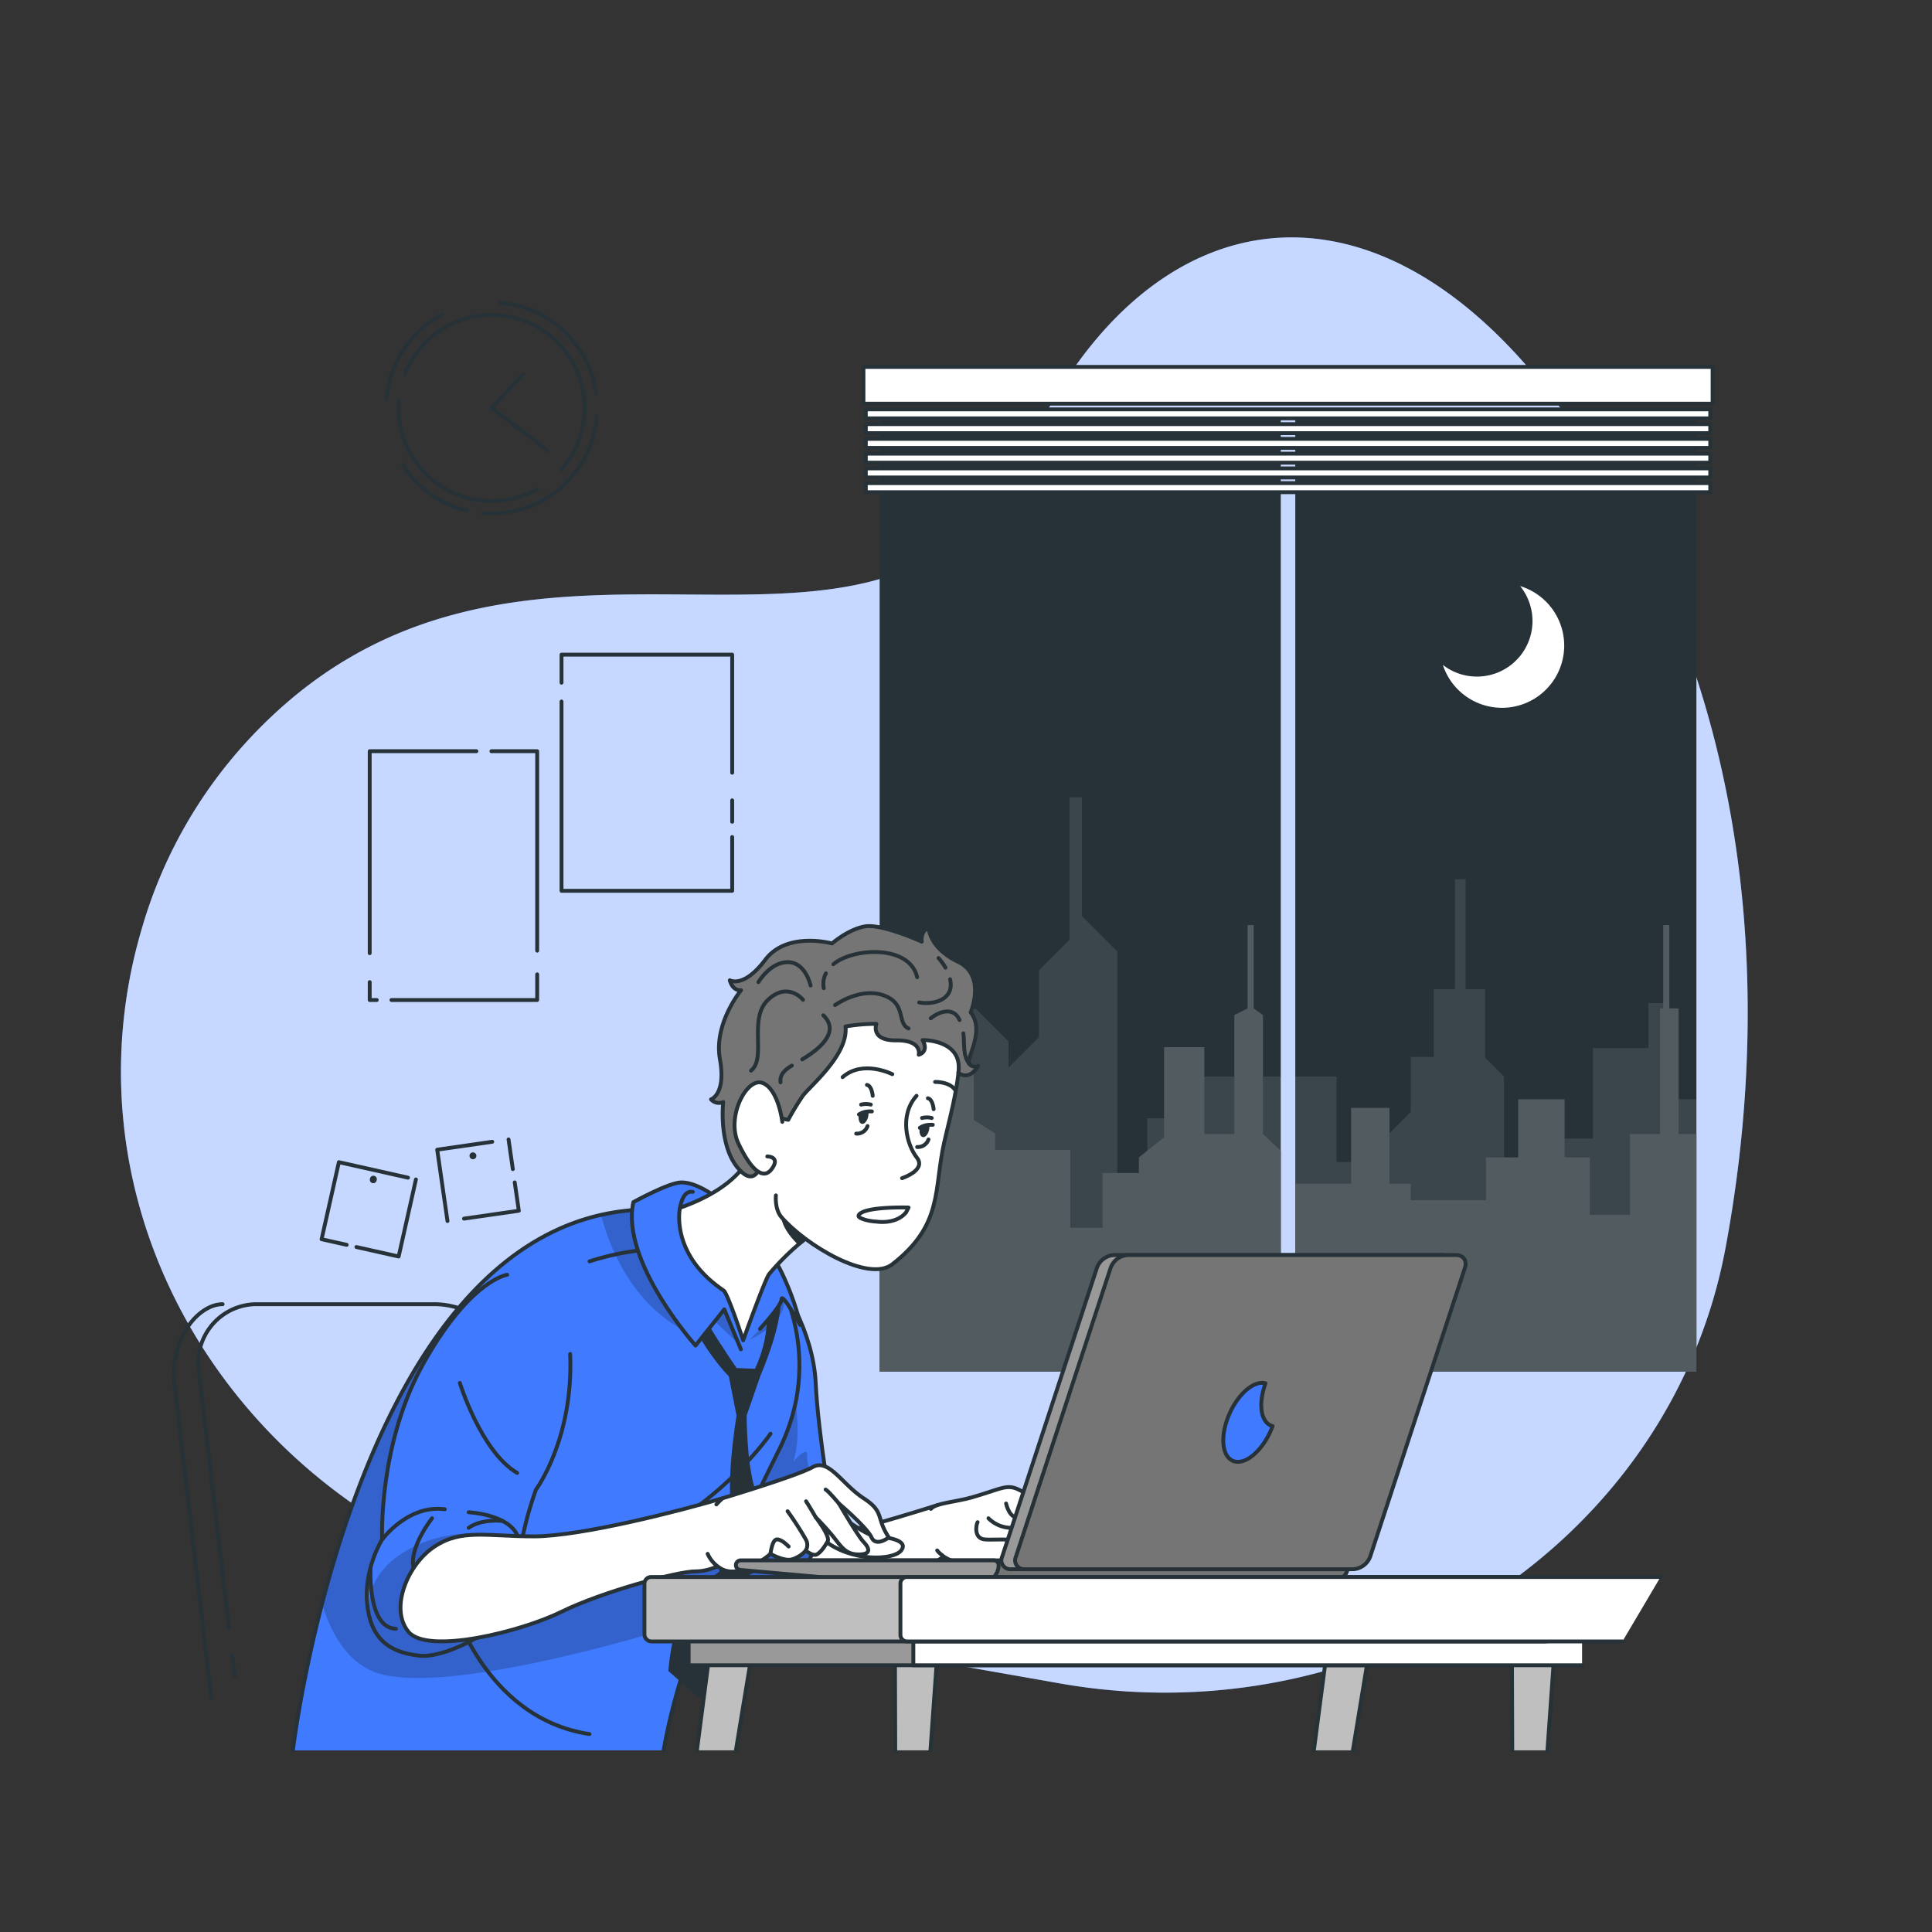 <svg xmlns="http://www.w3.org/2000/svg" xmlns:xlink="http://www.w3.org/1999/xlink" viewBox="0 0 500 500"><rect x="0" y="0" width="500" height="500" fill="#333333" stroke="none"/><defs><clipPath id="freepik--clip-path--inject-38"><path d="M220.4,407.47c-1.89,10.16-11.76,15.35-21,14.06-5.12-.72-9.17-1.72-12.32-6.65-2.53-3.95-4.5-10.43-6-21.34-1-7.5.52-16.15,3.17-24.54,6-19,17.73-36.77,17.73-36.77s8.47,11.95,9.12,25.68,4.45,35,4.45,35S222.28,397.32,220.4,407.47Z" style="fill:#407BFF;stroke:#263238;stroke-linecap:round;stroke-linejoin:round"></path></clipPath><clipPath id="freepik--clip-path-2--inject-38"><path d="M75.8,453S91.92,317.27,165,313.09l32.61,11.72a41.27,41.27,0,0,1,4.41,7.42,48.34,48.34,0,0,1,4.11,29.6,50.7,50.7,0,0,1-4.38,13.1c-9.94,20.27-25.1,49.74-30,78.06" style="fill:#407BFF;stroke:#263238;stroke-linecap:round;stroke-linejoin:round"></path></clipPath><clipPath id="freepik--clip-path-3--inject-38"><path d="M147.56,350.42c.9,22-8.85,35.08-8.85,35.08s-5.85,15.52-3.9,24-17.93,19.8-26.12,19S95.82,423.86,95,414.9s3.9-16.51,3.9-16.51-1.13-24.72,10.94-46,21.42-22.48,21.42-22.48" style="fill:#407BFF;stroke:#263238;stroke-linecap:round;stroke-linejoin:round"></path></clipPath></defs><g id="freepik--background-simple--inject-38"><path d="M430,151.78C379.46,38.1,302.52,38.29,266.23,115.68s-131.52-1-202.42,76.3A121.34,121.34,0,0,0,36.9,239.65C13.21,318.41,67.24,399.19,152.05,414.13l122.34,21.55c80.36,14.15,158-36.38,172.19-112.8C456.7,268.62,454.7,207.32,430,151.78Z" style="fill:#407BFF"></path><path d="M430,151.78C379.46,38.1,302.52,38.29,266.23,115.68s-131.52-1-202.42,76.3A121.34,121.34,0,0,0,36.9,239.65C13.21,318.41,67.24,399.19,152.05,414.13l122.34,21.55c80.36,14.15,158-36.38,172.19-112.8C456.7,268.62,454.7,207.32,430,151.78Z" style="fill:#fff;opacity:0.7"></path></g><g id="freepik--Window--inject-38"><rect x="227.65" y="107.68" width="103.81" height="247.32" style="fill:#263238"></rect><rect x="335.22" y="107.68" width="103.81" height="247.32" style="fill:#263238"></rect><polygon points="307.51 278.63 331.46 278.63 331.46 355 227.65 355 227.65 290.2 238.31 290.2 238.31 261.07 252.56 261.07 261 269.51 261 276.31 268.87 268.43 268.87 251.1 276.79 243.19 276.79 206.33 280.01 206.33 280.01 237.09 289.14 246.24 289.14 305.45 296.92 305.45 296.92 289.4 307.51 289.4 307.51 278.63" style="fill:#fff;opacity:0.1"></polygon><polygon points="439.03 284.49 439.03 355 335.23 355 335.23 278.63 345.89 278.63 345.89 300.75 352.11 300.75 365.1 287.75 365.1 273.52 371.05 273.52 371.05 255.98 376.55 255.98 376.55 227.53 379.3 227.53 379.3 255.98 384.34 255.98 384.34 273.74 389.24 278.63 389.24 304.02 397.56 304.02 397.56 294.65 412.24 294.65 412.24 271.26 426.62 271.26 426.62 259.61 431.3 259.61 431.3 284.49 439.03 284.49" style="fill:#fff;opacity:0.1"></polygon><polygon points="434.43 293.47 434.43 260.97 432.02 260.97 432.02 239.41 430.44 239.41 430.44 260.97 429.62 260.97 429.62 293.47 421.85 293.47 421.85 314.37 411.44 314.37 411.44 299.53 404.92 299.53 404.92 284.49 392.9 284.49 392.9 299.53 384.56 299.53 384.56 310.6 365.11 310.6 365.11 306.32 359.58 306.32 359.58 286.72 349.66 286.72 349.66 306.32 335.23 306.32 335.23 320.15 335.23 350.32 335.23 355 439.03 355 439.03 326.94 439.03 320.15 439.03 293.47 434.43 293.47" style="fill:#263238"></polygon><polygon points="434.43 293.47 434.43 260.97 432.02 260.97 432.02 239.41 430.44 239.41 430.44 260.97 429.62 260.97 429.62 293.47 421.85 293.47 421.85 314.37 411.44 314.37 411.44 299.53 404.92 299.53 404.92 284.49 392.9 284.49 392.9 299.53 384.56 299.53 384.56 310.6 365.11 310.6 365.11 306.32 359.58 306.32 359.58 286.72 349.66 286.72 349.66 306.32 335.23 306.32 335.23 320.15 335.23 350.32 335.23 355 439.03 355 439.03 326.94 439.03 320.15 439.03 293.47 434.43 293.47" style="fill:#fff;opacity:0.2"></polygon><polygon points="326.86 293.47 326.86 262.7 324.45 260.97 324.45 239.41 322.87 239.41 322.87 260.97 319.44 262.7 319.44 293.47 311.67 293.47 311.67 271 301.26 271 301.26 294.33 294.74 299.53 294.74 303.57 285.33 303.57 285.33 317.75 276.99 317.75 276.99 297.59 257.53 297.59 257.53 293.3 252 289.83 252 277.18 242.09 277.18 242.09 306.32 227.65 306.32 227.65 320.15 227.65 350.32 227.65 355 331.46 355 331.46 326.94 331.46 320.15 331.46 297.81 326.86 293.47" style="fill:#263238"></polygon><polygon points="326.86 293.47 326.86 262.7 324.45 260.97 324.45 239.41 322.87 239.41 322.87 260.97 319.44 262.7 319.44 293.47 311.67 293.47 311.67 271 301.26 271 301.26 294.33 294.74 299.53 294.74 303.57 285.33 303.57 285.33 317.75 276.99 317.75 276.99 297.59 257.53 297.59 257.53 293.3 252 289.83 252 277.18 242.09 277.18 242.09 306.32 227.65 306.32 227.65 320.15 227.65 350.32 227.65 355 331.46 355 331.46 326.94 331.46 320.15 331.46 297.81 326.86 293.47" style="fill:#fff;opacity:0.2"></polygon><path d="M393.41,151.68a14.38,14.38,0,0,1-20,20.4,16.1,16.1,0,1,0,20-20.4Z" style="fill:#fff"></path><rect x="223.46" y="94.95" width="219.76" height="9.52" style="fill:#fff;stroke:#263238;stroke-linecap:round;stroke-linejoin:round"></rect><rect x="224.07" y="105.94" width="218.54" height="2.34" style="fill:#fff;stroke:#263238;stroke-linecap:round;stroke-linejoin:round"></rect><rect x="224.07" y="109.76" width="218.54" height="2.34" style="fill:#fff;stroke:#263238;stroke-linecap:round;stroke-linejoin:round"></rect><rect x="224.07" y="113.58" width="218.54" height="2.34" style="fill:#fff;stroke:#263238;stroke-linecap:round;stroke-linejoin:round"></rect><rect x="224.07" y="117.4" width="218.54" height="2.34" style="fill:#fff;stroke:#263238;stroke-linecap:round;stroke-linejoin:round"></rect><rect x="224.07" y="121.22" width="218.54" height="2.34" style="fill:#fff;stroke:#263238;stroke-linecap:round;stroke-linejoin:round"></rect><rect x="224.07" y="125.04" width="218.54" height="2.34" style="fill:#fff;stroke:#263238;stroke-linecap:round;stroke-linejoin:round"></rect></g><g id="freepik--Notes--inject-38"><polyline points="95.68 246.68 95.68 194.41 123.29 194.41" style="fill:none;stroke:#263238;stroke-linecap:round;stroke-linejoin:round"></polyline><polyline points="95.68 254.17 95.68 258.8 97.5 258.8" style="fill:none;stroke:#263238;stroke-linecap:round;stroke-linejoin:round"></polyline><polyline points="139.02 252.16 139.02 258.8 101.31 258.8" style="fill:none;stroke:#263238;stroke-linecap:round;stroke-linejoin:round"></polyline><polyline points="127.18 194.41 139.02 194.41 139.02 246.03" style="fill:none;stroke:#263238;stroke-linecap:round;stroke-linejoin:round"></polyline><polyline points="189.49 216.63 189.49 230.54 145.32 230.54 145.32 181.55" style="fill:none;stroke:#263238;stroke-linecap:round;stroke-linejoin:round"></polyline><line x1="189.49" y1="207.13" x2="189.49" y2="212.67" style="fill:none;stroke:#263238;stroke-linecap:round;stroke-linejoin:round"></line><polyline points="145.32 176.68 145.32 169.42 189.49 169.42 189.49 199.98" style="fill:none;stroke:#263238;stroke-linecap:round;stroke-linejoin:round"></polyline><polyline points="107.64 305.24 103.17 325.18 92.24 322.73" style="fill:none;stroke:#263238;stroke-linecap:round;stroke-linejoin:round"></polyline><polyline points="89.72 322.16 83.23 320.71 87.7 300.77 105.59 304.78" style="fill:none;stroke:#263238;stroke-linecap:round;stroke-linejoin:round"></polyline><path d="M97.48,305.44a.89.89,0,1,1-1.73-.39.89.89,0,1,1,1.73.39Z" style="fill:#263238"></path><polyline points="115.81 316 113.15 297.54 127.39 295.49" style="fill:none;stroke:#263238;stroke-linecap:round;stroke-linejoin:round"></polyline><polyline points="133.21 306 134.27 313.34 120.09 315.38" style="fill:none;stroke:#263238;stroke-linecap:round;stroke-linejoin:round"></polyline><line x1="131.61" y1="294.88" x2="132.72" y2="302.56" style="fill:none;stroke:#263238;stroke-linecap:round;stroke-linejoin:round"></line><path d="M123.28,299a.89.89,0,1,1-1-.76A.9.9,0,0,1,123.28,299Z" style="fill:#263238"></path></g><g id="freepik--Clock--inject-38"><path d="M100,103.4a27.29,27.29,0,0,1,14.37-21.92" style="fill:none;stroke:#263238;stroke-linecap:round;stroke-linejoin:round"></path><path d="M120.86,132.13a27.24,27.24,0,0,1-16.63-11.85" style="fill:none;stroke:#263238;stroke-linecap:round;stroke-linejoin:round"></path><path d="M154.46,107.75a27.31,27.31,0,0,1-29.4,25.05" style="fill:none;stroke:#263238;stroke-linecap:round;stroke-linejoin:round"></path><path d="M129.41,78.36a27.32,27.32,0,0,1,24.89,23.51" style="fill:none;stroke:#263238;stroke-linecap:round;stroke-linejoin:round"></path><path d="M139,126.6a24.11,24.11,0,0,1-35.8-22.94" style="fill:none;stroke:#263238;stroke-linecap:round;stroke-linejoin:round"></path><path d="M104.75,96.91a24.09,24.09,0,1,1,40.46,24.71" style="fill:none;stroke:#263238;stroke-linecap:round;stroke-linejoin:round"></path><polyline points="141.85 116.67 127.24 105.58 135.33 96.91" style="fill:none;stroke:#263238;stroke-linecap:round;stroke-linejoin:round"></polyline></g><g id="freepik--Character--inject-38"><path d="M59.28,421.52l-7.87-67.09a15.14,15.14,0,0,1,15-16.91H112.3a20.78,20.78,0,0,1,20.58,17.89l11,78.42" style="fill:none;stroke:#263238;stroke-linecap:round;stroke-linejoin:round"></path><line x1="60.73" y1="433.83" x2="60.11" y2="428.58" style="fill:none;stroke:#263238;stroke-linecap:round;stroke-linejoin:round"></line><path d="M54.7,439.53l-9.32-79.4c-2.21-13.27,5.87-22.61,12.23-22.61" style="fill:none;stroke:#263238;stroke-linecap:round;stroke-linejoin:round"></path><path d="M220.4,407.47c-1.89,10.16-11.76,15.35-21,14.06-5.12-.72-9.17-1.72-12.32-6.65-2.53-3.95-4.5-10.43-6-21.34-1-7.5.52-16.15,3.17-24.54,6-19,17.73-36.77,17.73-36.77s8.47,11.95,9.12,25.68,4.45,35,4.45,35S222.28,397.32,220.4,407.47Z" style="fill:#407BFF"></path><g style="clip-path:url(#freepik--clip-path--inject-38)"><path d="M199.41,412.38a25.14,25.14,0,0,1-12.32,2.5c-2.53-3.95-4.5-10.43-6-21.34-1-7.5.52-16.15,3.17-24.54a108.4,108.4,0,0,1,21-9.9s2.6,12,0,19.24c0,0,4.05-4.84,3.63-1.32S219,403.28,199.41,412.38Z" style="opacity:0.2"></path></g><path d="M220.4,407.47c-1.89,10.16-11.76,15.35-21,14.06-5.12-.72-9.17-1.72-12.32-6.65-2.53-3.95-4.5-10.43-6-21.34-1-7.5.52-16.15,3.17-24.54,6-19,17.73-36.77,17.73-36.77s8.47,11.95,9.12,25.68,4.45,35,4.45,35S222.28,397.32,220.4,407.47Z" style="fill:none;stroke:#263238;stroke-linecap:round;stroke-linejoin:round"></path><path d="M242.54,389.55s-20,6.36-24,6.63-12.39,7.6-9.65,14.62,14.83,5.46,20.09,2.73,14-11.17,17.55-11.43" style="fill:#fff;stroke:#263238;stroke-linecap:round;stroke-linejoin:round"></path><path d="M240.91,390.5c1.28-1.53,6.45-1.78,10.67-3,6.86-2,8.29-3.05,10.73-2.49,4.13,1,14.63,10.53,14.63,12.22s-4.8,6.59-4.8,6.59-24.82,4.06-29.6-2.57" style="fill:#fff;stroke:#263238;stroke-linecap:round;stroke-linejoin:round"></path><path d="M253,393.94c-.4.68-1,4.12,1.74,4.45s11.42-1,12.93,2.86-12,3.19-16.06,3.64-7.72-2.3-7.72-2.3" style="fill:#fff;stroke:#263238;stroke-linecap:round;stroke-linejoin:round"></path><path d="M255.81,392.93a8.41,8.41,0,0,0,6,2.47" style="fill:#fff;stroke:#263238;stroke-linecap:round;stroke-linejoin:round"></path><path d="M260.37,389.11s.9,4.26,3.51,3.56" style="fill:#fff;stroke:#263238;stroke-linecap:round;stroke-linejoin:round"></path><path d="M75.8,453S91.92,317.27,165,313.09l32.61,11.72a41.27,41.27,0,0,1,4.41,7.42,48.34,48.34,0,0,1,4.11,29.6,50.7,50.7,0,0,1-4.38,13.1c-9.94,20.27-25.1,49.74-30,78.06" style="fill:#407BFF"></path><g style="clip-path:url(#freepik--clip-path-2--inject-38)"><path d="M191.81,395.32c-3.73,8-7.54,16.55-10.89,25.43l-8.29.78s-58.09,18.14-75.87,11.13c-7-2.77-11.08-9.93-13.42-17.58,6.24-24,17-54.5,34.76-75.88-2,16.78-5.24,58.67,9.47,67.46S177.8,401.45,191.81,395.32Z" style="opacity:0.2"></path><path d="M191.18,347.84l-8-7.6-6.46,3.93c-13.95-7.54-19.34-22.62-21.16-29.75a57.71,57.71,0,0,1,9.44-1.33l29.57,10.62c3.4,3,6.11,5.86,7.37,8.37,0,0,0,0,0,0l.06.11c.09.19.18.37.26.55,0,0,0,0,0,0s0,0,0,0C206.57,343.11,191.18,347.84,191.18,347.84Z" style="opacity:0.2"></path></g><path d="M75.8,453S91.92,317.27,165,313.09l32.61,11.72a41.27,41.27,0,0,1,4.41,7.42,48.34,48.34,0,0,1,4.11,29.6,50.7,50.7,0,0,1-4.38,13.1c-9.94,20.27-25.1,49.74-30,78.06" style="fill:none;stroke:#263238;stroke-linecap:round;stroke-linejoin:round"></path><path d="M165,323.67a68.26,68.26,0,0,0-12.43,2.77" style="fill:none;stroke:#263238;stroke-linecap:round;stroke-linejoin:round"></path><path d="M168.15,314.49s7,27.68,20.47,41.72l2,10.14s-3.53,20.61-.44,27.95-.42,10.42-8.22,15.22-9,22.92-9,22.92l8.18,7.22,7.41-7.41s-.78-17.55,0-20.67,7-3.7,9.56-6.82-.72-12.91-2.8-19.62-2.08-18.79-2.08-18.79L196.81,356s6.58-15,4.92-21.25l-3.9.69s2.56,8.09-2.45,18.8l-4.73-.19s-13.73-19.47-16.45-30.4S168.15,314.49,168.15,314.49Z" style="fill:#263238"></path><path d="M191.74,349.19l-4.29-10.33L180,348.22s-19.44-21.78-16.09-37.1c0,0,9-5,12.33-5.11,8.17-.16,22,14.81,26,23.2s4.84,13.67,4.84,13.67-4.84-8.74-4.84-6.55c0,1.13-2.83,4.56-5.55,7.59" style="fill:#407BFF;stroke:#263238;stroke-linecap:round;stroke-linejoin:round"></path><path d="M215.56,304.19A71.36,71.36,0,0,1,212,314.54c-1.27,2.87-2.85,5.58-4.6,6.92-.28.21-.57.45-.86.69a66.19,66.19,0,0,0-7.46,7.54c-1,1.13-6.75,17.17-6.75,17.17s-4-12.16-5.06-12.88c-14-9.46-11.3-21.4-11.3-21.4C194.6,306,195.12,296,195.12,296l11.95-17.74Z" style="fill:#fff;stroke:#263238;stroke-linecap:round;stroke-linejoin:round"></path><path d="M176,312.58s.57-4.65,3.3-4.13" style="fill:none;stroke:#263238;stroke-linecap:round;stroke-linejoin:round"></path><path d="M212,314.54c-1.27,2.87-2.85,5.58-4.6,6.92-.28.21-.57.45-.86.69-5.48-5.45-4.38-8.17-4.57-11.65Z" style="fill:#263238"></path><path d="M192.51,302.63c-6.92-24.22,4.89-55.5,29.4-55.34,36.87.23,25.64,34.2,22.44,48.39-2.74,12.2-.2,21.23-13.42,31.51-6.2,4.83-22.5-5-28.72-12.22-1.77-2.08-1.41-5.6-1.41-5.6" style="fill:#fff;stroke:#263238;stroke-linecap:round;stroke-linejoin:round"></path><path d="M242,280s4-.12,5.32,2.31" style="fill:none;stroke:#263238;stroke-linecap:round;stroke-linejoin:round"></path><path d="M230.93,278s-7.61-3.86-12.86.76" style="fill:none;stroke:#263238;stroke-linecap:round;stroke-linejoin:round"></path><path d="M224.68,289c-.26,1.17-1,2-1.65,1.85s-1-1.2-.74-2.37a5,5,0,0,1,2.42-.78A3.19,3.19,0,0,1,224.68,289Z" style="fill:#263238"></path><path d="M225.64,287.64a5.62,5.62,0,0,0-.93,0,5,5,0,0,0-2.42.78" style="fill:none;stroke:#263238;stroke-linecap:round;stroke-linejoin:round"></path><path d="M224.52,291.43a2.89,2.89,0,0,1-2.93,1.95" style="fill:#fff;stroke:#263238;stroke-linecap:round;stroke-linejoin:round"></path><path d="M222.86,285.87a5.08,5.08,0,0,1,2.5,0" style="fill:#fff;stroke:#263238;stroke-linecap:round;stroke-linejoin:round"></path><path d="M224.36,280.77c1.3.24,1.5,2.83,1.5,2.83" style="fill:#fff;stroke:#263238;stroke-linecap:round;stroke-linejoin:round"></path><path d="M240.44,292.43c-.26,1.17-1,2-1.65,1.84s-1-1.2-.73-2.37a4.9,4.9,0,0,1,2.42-.78A3.09,3.09,0,0,1,240.44,292.43Z" style="fill:#263238"></path><path d="M241.4,291.1a9,9,0,0,0-.92,0,4.9,4.9,0,0,0-2.42.78" style="fill:none;stroke:#263238;stroke-linecap:round;stroke-linejoin:round"></path><path d="M240.29,294.89a2.9,2.9,0,0,1-2.93,1.95" style="fill:#fff;stroke:#263238;stroke-linecap:round;stroke-linejoin:round"></path><path d="M238.62,289.34a5.06,5.06,0,0,1,2.51,0" style="fill:#fff;stroke:#263238;stroke-linecap:round;stroke-linejoin:round"></path><path d="M240.13,284.23c1.29.24,1.49,2.83,1.49,2.83" style="fill:#fff;stroke:#263238;stroke-linecap:round;stroke-linejoin:round"></path><path d="M237.2,283.59c-4.58,5.1-2.48,12.76.08,16s-3.83,5.32-3.83,5.32" style="fill:#fff;stroke:#263238;stroke-linecap:round;stroke-linejoin:round"></path><path d="M222.34,314.31c-.63.76.9,1.13,1.61,1.39a14.22,14.22,0,0,0,2.9.45c1.55.22,5.45.3,7.64-2.39l.64-1.25S224.16,312.16,222.34,314.31Z" style="fill:#fff;stroke:#263238;stroke-linecap:round;stroke-linejoin:round"></path><path d="M200,288.09A8,8,0,0,0,204,289.8a69.78,69.78,0,0,1,3.72-6.14c1.75-2.47,11.92-10.68,11.09-18a45.22,45.22,0,0,1,8-.68s-1.65,4.34,5.16,4.27,5.8,3.71,5.8,3.71,2.75-.62,1-3.79c0,0,10.53-.19,9.25,8.47,0,0,2.65,2.34,5.14-1.82a1.85,1.85,0,0,1-2.33-.51c-.94-1.25,4.24-8.48.37-13.33,0,0,4.11-9.55-3.29-13.09s-7.63-8.82-7.63-8.82-2,.77-1.74,3.63c0,0-10.38-4.72-14.74-3.94s-8.46,4.41-8.46,4.41-11.65-3.25-17.29,4.22-9.18,5.3-9.18,5.3.61,2.78,2.92,2.57c0,0-7.12,8.61-5.48,17.81s-2.3,10.44-2.3,10.44a2.75,2.75,0,0,0,3.16.7s-1.46,12.45,4.85,18.17c2.35,2.11,4.06.95,4.9-2.09C197.86,298.06,197.39,290.89,200,288.09Z" style="fill:#757575;stroke:#263238;stroke-linecap:round;stroke-linejoin:round"></path><path d="M202.46,290.33s-1-8.49-5.1-10.06-9.52,8.78-6.27,15.65,6.48,9.68,8.71,6.52-1.23-3.16-1.23-3.16" style="fill:#fff;stroke:#263238;stroke-linecap:round;stroke-linejoin:round"></path><path d="M216.11,260.12s6.46-4.68,12.54-2.54,3.36,7.22,6.48,8.58" style="fill:none;stroke:#263238;stroke-linecap:round;stroke-linejoin:round"></path><path d="M215.67,249.53c5.09-4.26,19.75-5.15,21.69,3.38" style="fill:none;stroke:#263238;stroke-linecap:round;stroke-linejoin:round"></path><path d="M213.19,255.73a5.91,5.91,0,0,1,.55-3.83" style="fill:none;stroke:#263238;stroke-linecap:round;stroke-linejoin:round"></path><path d="M244.69,250.43a14.75,14.75,0,0,0-1.8-2.49" style="fill:none;stroke:#263238;stroke-linecap:round;stroke-linejoin:round"></path><path d="M237.88,259.43c4.06.72,9.2-.9,8-6" style="fill:none;stroke:#263238;stroke-linecap:round;stroke-linejoin:round"></path><path d="M249.32,267.43c.33,2.42-.2,5.92,1.55,7.87" style="fill:none;stroke:#263238;stroke-linecap:round;stroke-linejoin:round"></path><path d="M240.87,263.53c2.29-1.84,6-3,7.46.46" style="fill:none;stroke:#263238;stroke-linecap:round;stroke-linejoin:round"></path><path d="M204.94,275.76c-1.65,1-3.21,2.24-2.94,4.35" style="fill:none;stroke:#263238;stroke-linecap:round;stroke-linejoin:round"></path><path d="M213.07,262.75c4.71,4.56-1.74,9.18-5.46,11.43" style="fill:none;stroke:#263238;stroke-linecap:round;stroke-linejoin:round"></path><path d="M207.83,258.75s-3.9-4.87-9.07,0-.29,15-4.39,18.33" style="fill:none;stroke:#263238;stroke-linecap:round;stroke-linejoin:round"></path><path d="M209.78,255.05s-1.27-6-5.85-6.05-7.65,5.17-7.65,5.17" style="fill:none;stroke:#263238;stroke-linecap:round;stroke-linejoin:round"></path><path d="M116.62,413.68s8.13,30.88,35.93,35.1" style="fill:none;stroke:#263238;stroke-linecap:round;stroke-linejoin:round"></path><path d="M199.41,371.05S180.69,398.38,149,403.82" style="fill:none;stroke:#263238;stroke-linecap:round;stroke-linejoin:round"></path><path d="M147.56,350.42c.9,22-8.85,35.08-8.85,35.08s-5.85,15.52-3.9,24-17.93,19.8-26.12,19S95.82,423.86,95,414.9s3.9-16.51,3.9-16.51-1.13-24.72,10.94-46,21.42-22.48,21.42-22.48" style="fill:#407BFF"></path><g style="clip-path:url(#freepik--clip-path-3--inject-38)"><path d="M108.69,428.55c-6.7-.64-11-3.37-12.84-9.25-2.68-12,9.06-20.3,21.22-22.07,9.07-1.32,14.73,1.19,17.73,3.32a25.83,25.83,0,0,0,0,9C136.76,418,116.87,429.32,108.69,428.55Z" style="opacity:0.2"></path></g><path d="M147.56,350.42c.9,22-8.85,35.08-8.85,35.08s-5.85,15.52-3.9,24-17.93,19.8-26.12,19S95.82,423.86,95,414.9s3.9-16.51,3.9-16.51-1.13-24.72,10.94-46,21.42-22.48,21.42-22.48" style="fill:none;stroke:#263238;stroke-linecap:round;stroke-linejoin:round"></path><path d="M98.94,398.39s6.63-9.08,16.18-7.79" style="fill:none;stroke:#263238;stroke-linecap:round;stroke-linejoin:round"></path><path d="M111.81,392.93s-6,7.54-4.78,12.9" style="fill:none;stroke:#263238;stroke-linecap:round;stroke-linejoin:round"></path><path d="M95.9,405.83s-.86,15.5,6.55,15.69" style="fill:none;stroke:#263238;stroke-linecap:round;stroke-linejoin:round"></path><path d="M121.29,391.37s10,.47,12.55,5.86" style="fill:none;stroke:#263238;stroke-linecap:round;stroke-linejoin:round"></path><path d="M130.06,393.62s-5.36-.66-8.77,1.78" style="fill:none;stroke:#263238;stroke-linecap:round;stroke-linejoin:round"></path><path d="M119,357.9s5.53,17.83,14.83,23.29" style="fill:none;stroke:#263238;stroke-linecap:round;stroke-linejoin:round"></path><path d="M187.05,387.73c-10.39,3.12-36.64,9.88-48.86,9.88s-18.71-2-25.73,2.63-11.7,16.09-6.76,22.06,29.13,0,39.65-5.19,30.17-10.48,34.64-10.44,8.63-2.85,8.63-2.85" style="fill:#fff;stroke:#263238;stroke-linecap:round;stroke-linejoin:round"></path><path d="M216.46,391.37s7.19,6,10.37,6.24,8.37,1.07,6.4,3.64-13,3.12-20.24-2.86" style="fill:#fff;stroke:#263238;stroke-linecap:round;stroke-linejoin:round"></path><path d="M185.4,389.34a14.87,14.87,0,0,1,1.65-1.61s19.12-5.72,23.28-8.05,7.57,4.41,13.14,8.05,3.11,4.94,6.55,10.14c0,0-3.3,2.6-4.48,0s-8.43-8.76-8.43-8.76,4.95,8.47,6.36,9.92,2.25,3.26-1.16,3.26-4.44-1.82-6.52-4.42-4.68-5.2-4.68-5.2,3.84,4.94,3.09,6.24-1.79,2.86-2.83,3.38-2.84-1-2.84-1a7.61,7.61,0,0,1-3.83,2.34c-2.1.33-5.29-1.49-5.29-1.49s-7.31,6.38-12.36,4.06a8.36,8.36,0,0,1-3.91-4.06" style="fill:#fff;stroke:#263238;stroke-linecap:round;stroke-linejoin:round"></path><path d="M199.41,402.1s.39-3.71,1.69-3.71,3,1.85,3,1.85" style="fill:none;stroke:#263238;stroke-linecap:round;stroke-linejoin:round"></path><path d="M208.53,401.25a2.81,2.81,0,0,0,0-2.86,81.24,81.24,0,0,0-4.7-7.28" style="fill:none;stroke:#263238;stroke-linecap:round;stroke-linejoin:round"></path><path d="M211.11,392.67s-2.11-3.61-2.5-4.14" style="fill:none;stroke:#263238;stroke-linecap:round;stroke-linejoin:round"></path><path d="M217.11,389.11s-2.8-3.36-3.44-3.61" style="fill:none;stroke:#263238;stroke-linecap:round;stroke-linejoin:round"></path><path d="M344.44,409.52H324.61c-4.29,0-88.41-.2-92.69-.58l-29.7-2.65a1.24,1.24,0,0,1-1.12-1.23h0a1.24,1.24,0,0,1,1.23-1.24H347.66a1.25,1.25,0,0,1,1.24,1.24h0A4.46,4.46,0,0,1,344.44,409.52Z" style="fill:#757575;stroke:#263238;stroke-linecap:round;stroke-linejoin:round"></path><path d="M346.68,406.11H261.61a2.31,2.31,0,0,1-2.23-3.3l24.5-74.69a5,5,0,0,1,4.39-3.31h85.07c1.83,0,2.83,1.48,2.23,3.31l-24.5,74.69A5,5,0,0,1,346.68,406.11Z" style="fill:#999;stroke:#263238;stroke-linecap:round;stroke-linejoin:round"></path><path d="M350.23,406.11H265.16a2.31,2.31,0,0,1-2.23-3.3l24.5-74.69a5,5,0,0,1,4.39-3.31h85.07c1.83,0,2.83,1.48,2.23,3.31l-24.5,74.69A5,5,0,0,1,350.23,406.11Z" style="fill:#757575;stroke:#263238;stroke-linecap:round;stroke-linejoin:round"></path><path d="M254,409.52H234.15q-6.45,0-12.87-.58l-29.7-2.65a1.24,1.24,0,0,1-1.13-1.23h0a1.25,1.25,0,0,1,1.24-1.24H257.2a1.25,1.25,0,0,1,1.24,1.24h0A4.46,4.46,0,0,1,254,409.52Z" style="fill:#999;stroke:#263238;stroke-linecap:round;stroke-linejoin:round"></path><path d="M327.18,359c.1-.33.21-.66.33-1a3.37,3.37,0,0,0-.86-.12c-3.39,0-7.55,4.58-9.3,10.22s-.4,10.22,3,10.22c3.19,0,7.06-4,9-9.24C326.56,368.38,325.59,364.14,327.18,359Z" style="fill:#407BFF;stroke:#263238;stroke-linecap:round;stroke-linejoin:round"></path><polyline points="400.48 452.99 402.21 428.58 391.29 428.58 391.37 452.99" style="fill:#bfbfbf;stroke:#263238;stroke-linecap:round;stroke-linejoin:round"></polyline><polyline points="340.03 452.99 343.23 428.58 354.15 428.58 350.13 452.99" style="fill:#bfbfbf;stroke:#263238;stroke-linecap:round;stroke-linejoin:round"></polyline><polyline points="240.8 452.99 242.54 428.58 231.61 428.58 231.69 452.99" style="fill:#bfbfbf;stroke:#263238;stroke-linecap:round;stroke-linejoin:round"></polyline><polyline points="180.36 452.99 183.55 428.58 194.48 428.58 190.45 452.99" style="fill:#bfbfbf;stroke:#263238;stroke-linecap:round;stroke-linejoin:round"></polyline><rect x="178.22" y="421.72" width="187.85" height="9.25" style="fill:#999;stroke:#263238;stroke-linecap:round;stroke-linejoin:round"></rect><polyline points="409.44 430.97 236.37 430.97 236.37 421.72 409.44 421.72" style="fill:#fff;stroke:#263238;stroke-linecap:round;stroke-linejoin:round"></polyline><rect x="166.78" y="408.12" width="234.9" height="16.68" rx="1.73" style="fill:#bfbfbf;stroke:#263238;stroke-linecap:round;stroke-linejoin:round"></rect><path d="M429.74,408.12h-195a1.7,1.7,0,0,0-1.71,1.71v13.26a1.7,1.7,0,0,0,1.71,1.71H419.88" style="fill:#fff;stroke:#263238;stroke-linecap:round;stroke-linejoin:round"></path></g></svg>